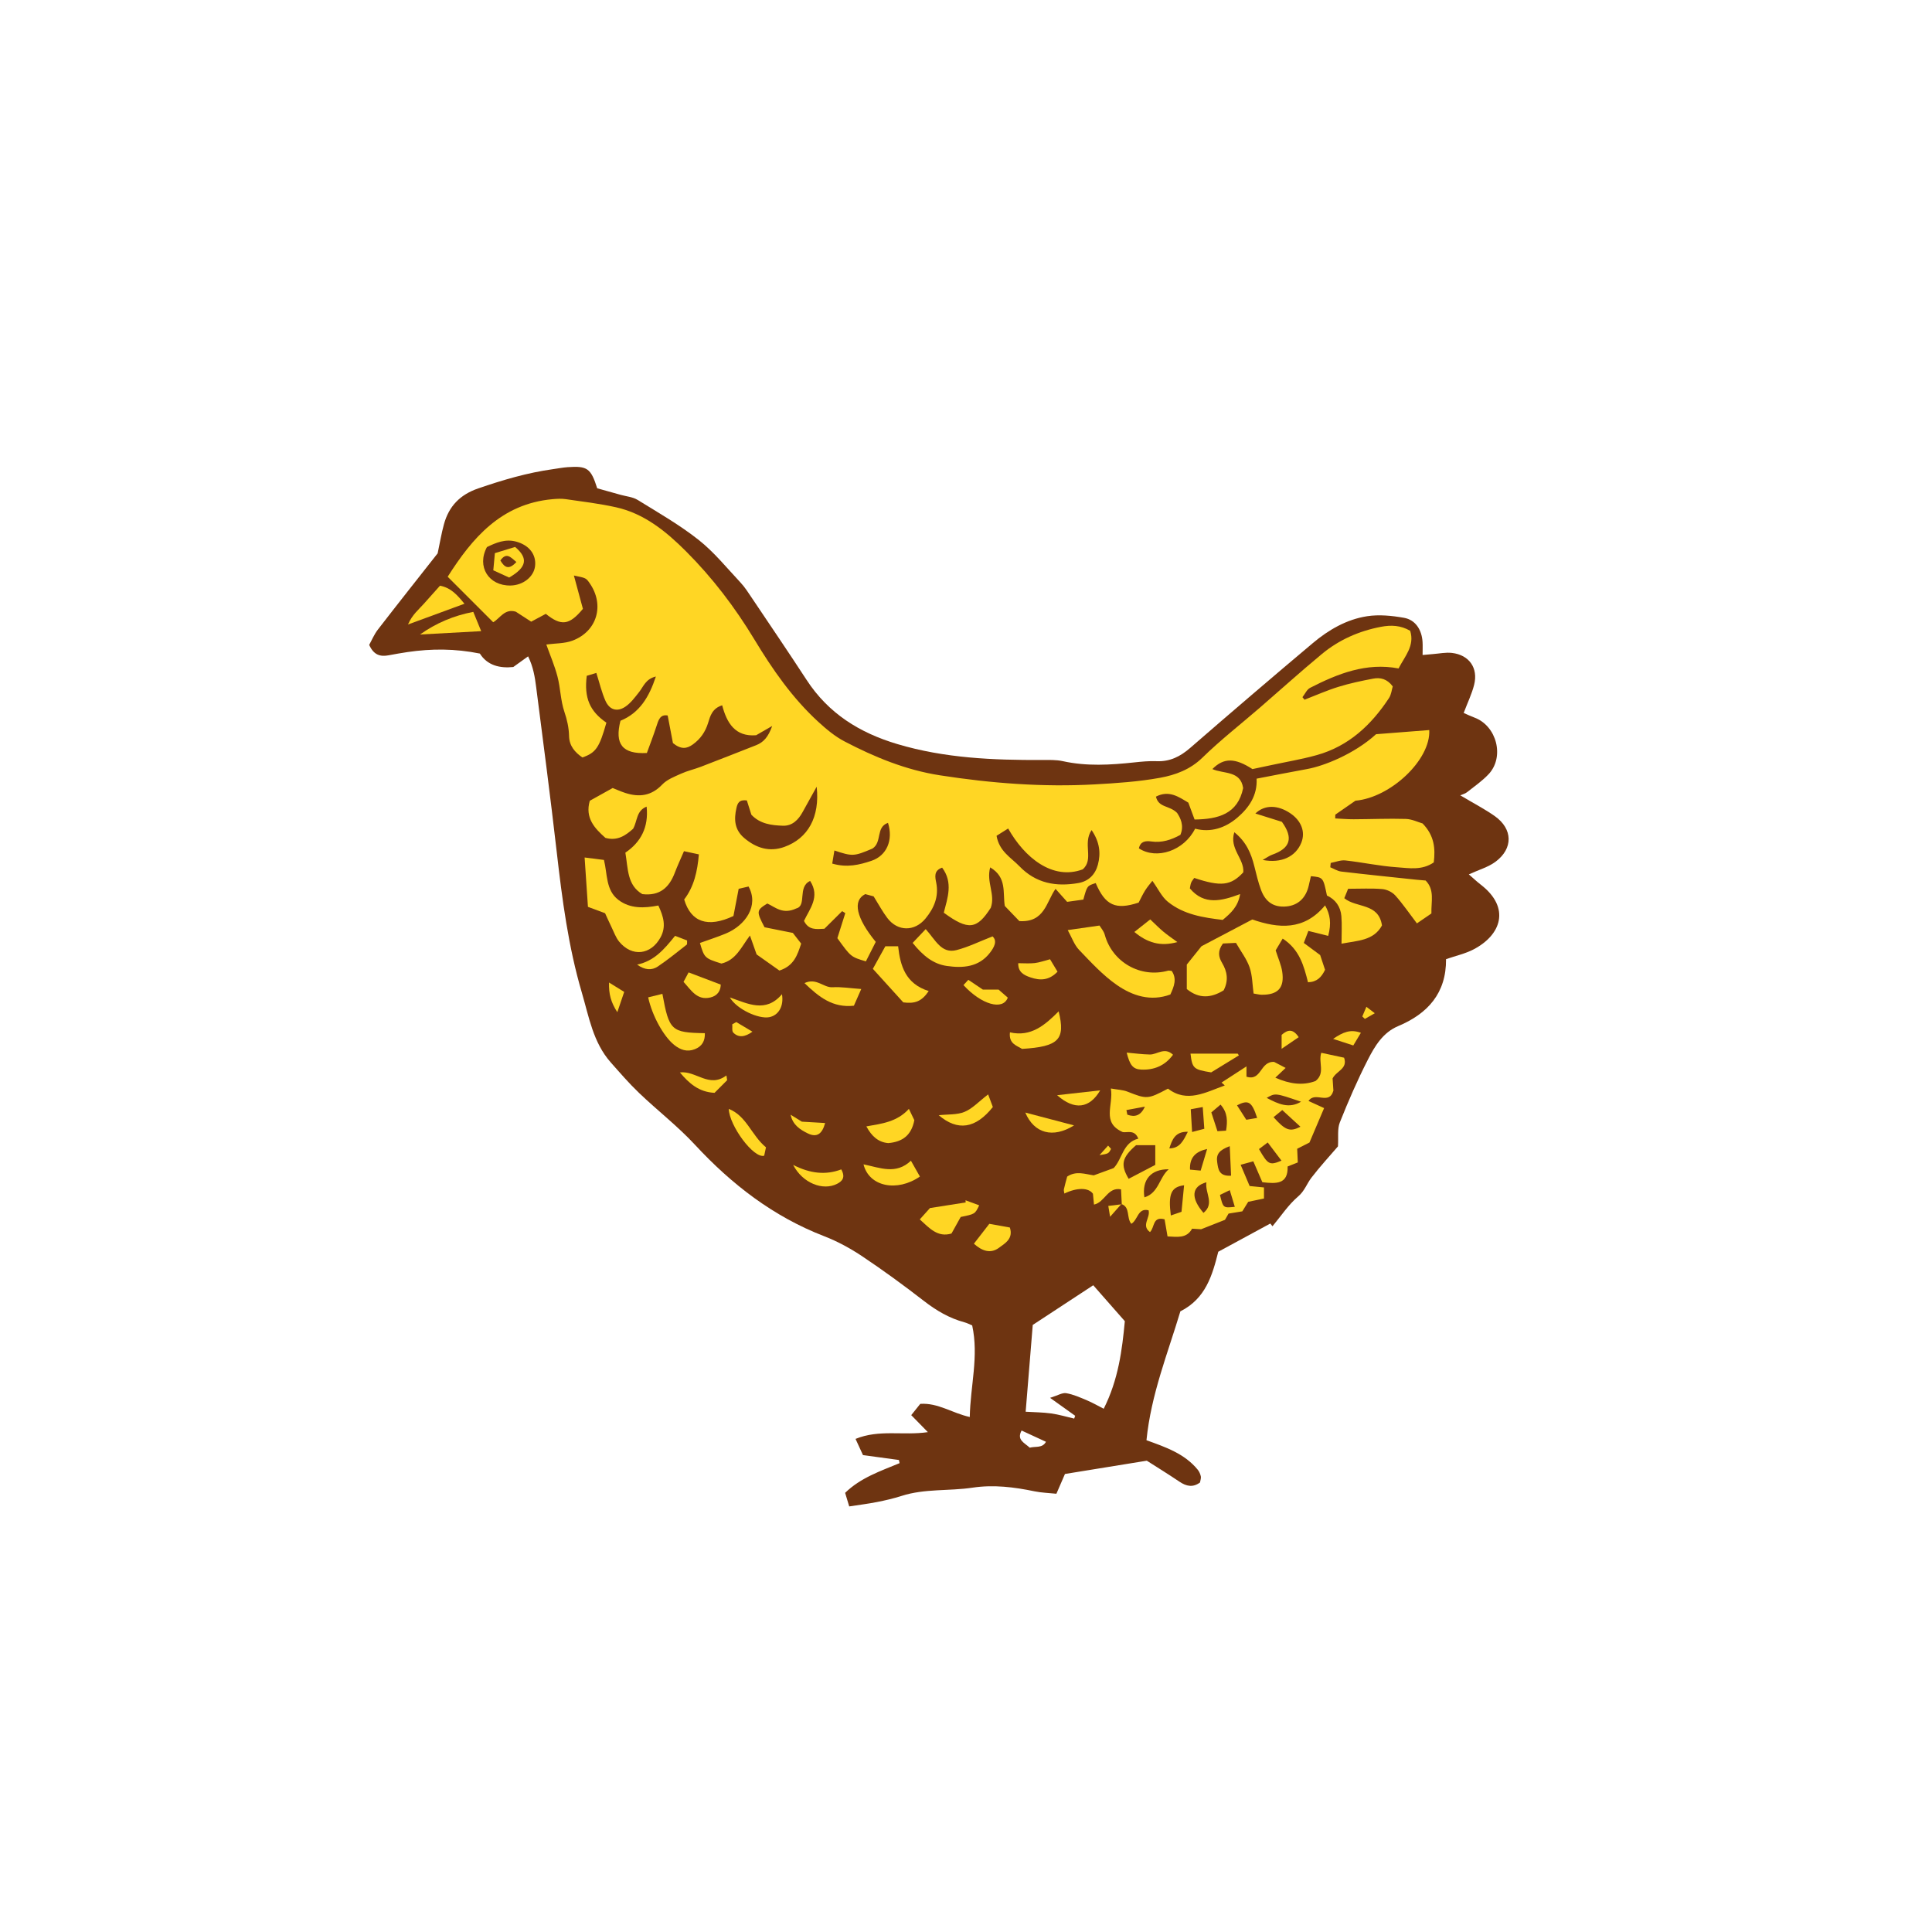 <svg version="1.1" id="svg" xmlns="http://www.w3.org/2000/svg" xmlns:xlink="http://www.w3.org/1999/xlink" x="0px" y="0px"
	 width="200px" height="200px" viewBox="0 0 200 200" enable-background="new 0 0 200 200" xml:space="preserve">
<path class="stroke" fill="#6e3411"  fill-rule="evenodd" clip-rule="evenodd" d="M54.669,67.946c-0.573,0.412-1.017,0.732-1.536,1.104
	c-1.401,0.143-2.679-0.162-3.458-1.393c-2.556-0.521-5.012-0.517-7.47-0.158c-0.662,0.096-1.319,0.216-1.977,0.338
	c-0.847,0.157-1.535-0.01-2.009-1.08c0.253-0.454,0.505-1.072,0.898-1.582c2.077-2.689,4.188-5.352,6.189-7.896
	c0.235-1.108,0.393-2.069,0.649-3.003c0.511-1.863,1.652-3.062,3.548-3.715c2.536-0.873,5.085-1.623,7.742-1.994
	c0.509-0.071,1.016-0.171,1.527-0.207c2.025-0.141,2.395,0.118,3.05,2.187c0.752,0.21,1.588,0.442,2.422,0.677
	c0.593,0.167,1.259,0.217,1.764,0.528c2.141,1.321,4.342,2.581,6.309,4.134c1.604,1.268,2.921,2.904,4.332,4.409
	c0.454,0.484,0.817,1.058,1.19,1.614c1.896,2.822,3.807,5.633,5.663,8.481c2.255,3.46,5.467,5.465,9.376,6.632
	c4.916,1.468,9.937,1.673,15.001,1.652c0.718-0.003,1.459-0.03,2.152,0.123c2.462,0.543,4.921,0.392,7.39,0.127
	c0.768-0.083,1.546-0.157,2.314-0.126c1.382,0.059,2.451-0.485,3.479-1.378c4.204-3.65,8.435-7.27,12.697-10.853
	c1.631-1.372,3.495-2.45,5.616-2.776c1.237-0.19,2.566-0.056,3.813,0.164c1.183,0.208,1.847,1.238,1.922,2.499
	c0.025,0.404,0.004,0.812,0.004,1.352c0.39-0.035,0.719-0.069,1.048-0.094c0.665-0.049,1.342-0.197,1.992-0.121
	c1.783,0.209,2.732,1.557,2.297,3.295c-0.234,0.938-0.669,1.826-1.083,2.92c0.327,0.142,0.716,0.33,1.12,0.481
	c2.301,0.857,3.136,4.065,1.466,5.851c-0.661,0.706-1.477,1.27-2.241,1.873c-0.198,0.157-0.472,0.221-0.7,0.322
	c1.398,0.833,2.535,1.419,3.57,2.149c1.882,1.326,1.928,3.362,0.071,4.733c-0.751,0.555-1.713,0.823-2.753,1.301
	c0.423,0.365,0.816,0.74,1.244,1.07c3.089,2.385,2.127,5.205-0.778,6.707c-0.852,0.44-1.823,0.652-2.824,0.999
	c0.029,3.513-1.885,5.641-4.958,6.931c-1.584,0.665-2.422,2.081-3.141,3.487c-1.077,2.105-2.021,4.286-2.897,6.484
	c-0.27,0.677-0.132,1.516-0.193,2.479c-0.848,0.99-1.852,2.074-2.747,3.242c-0.479,0.625-0.702,1.369-1.377,1.944
	c-1.02,0.869-1.782,2.041-2.654,3.084c-0.075-0.094-0.15-0.188-0.225-0.284c-1.768,0.959-3.535,1.917-5.388,2.922
	c-0.603,2.398-1.291,4.85-3.923,6.168c-1.298,4.338-3.034,8.589-3.509,13.343c1.995,0.719,3.962,1.396,5.314,3.062
	c0.154,0.19,0.263,0.445,0.313,0.685c0.038,0.185-0.049,0.396-0.084,0.628c-0.747,0.546-1.416,0.396-2.128-0.083
	c-1.229-0.827-2.492-1.604-3.381-2.173c-3.079,0.5-5.708,0.927-8.472,1.375c-0.21,0.485-0.522,1.207-0.886,2.047
	c-0.839-0.088-1.553-0.104-2.24-0.247c-2.132-0.443-4.253-0.712-6.443-0.383c-2.435,0.367-4.946,0.083-7.343,0.854
	c-0.831,0.267-1.688,0.464-2.543,0.633c-0.939,0.186-1.892,0.302-2.878,0.455c-0.177-0.587-0.292-0.969-0.424-1.405
	c1.602-1.565,3.66-2.254,5.637-3.074c-0.022-0.109-0.045-0.219-0.068-0.328c-1.203-0.165-2.407-0.327-3.72-0.506
	c-0.225-0.487-0.45-0.978-0.771-1.677c2.463-1.008,4.921-0.32,7.489-0.701c-0.627-0.641-1.133-1.156-1.723-1.758
	c0.335-0.418,0.64-0.8,0.935-1.168c1.851-0.121,3.298,0.957,5.125,1.36c0.06-3.216,0.948-6.273,0.25-9.48
	c-0.245-0.1-0.515-0.246-0.802-0.323c-1.57-0.421-2.916-1.219-4.2-2.214c-2.07-1.603-4.188-3.153-6.364-4.607
	c-1.234-0.826-2.572-1.556-3.955-2.091c-5.268-2.035-9.571-5.36-13.38-9.469c-1.781-1.921-3.88-3.542-5.78-5.358
	c-1.041-0.994-1.986-2.092-2.941-3.171c-1.82-2.059-2.249-4.708-2.987-7.216c-1.402-4.764-2.039-9.666-2.602-14.584
	c-0.652-5.683-1.395-11.355-2.124-17.029C55.374,70.096,55.204,69.035,54.669,67.946z M116.441,136.767
	c-1.23-1.399-2.29-2.605-3.269-3.718c-2.188,1.436-4.24,2.782-6.262,4.108c-0.242,2.959-0.485,5.946-0.734,8.986
	c0.911,0.056,1.785,0.057,2.643,0.177c0.803,0.112,1.589,0.351,2.381,0.533c0.033-0.097,0.066-0.194,0.101-0.292
	c-0.76-0.544-1.521-1.088-2.597-1.857c0.791-0.245,1.264-0.552,1.672-0.482c0.739,0.126,1.454,0.449,2.155,0.744
	c0.593,0.25,1.153,0.577,1.724,0.867C115.774,142.83,116.167,139.728,116.441,136.767z M106.599,149.863
	c0.631-0.164,1.302,0.071,1.679-0.609c-0.857-0.396-1.663-0.769-2.524-1.167C105.229,149.061,106.023,149.333,106.599,149.863z"/>
<path fill-rule="evenodd" clip-rule="evenodd" fill="#ffd624" class="fill" d="M138.22,84.724c0.635,0.029,1.27,0.088,1.904,0.085
	c1.802-0.006,3.604-0.087,5.402-0.034c0.643,0.019,1.277,0.338,1.741,0.47c1.221,1.256,1.33,2.592,1.158,4.03
	c-1.229,0.849-2.563,0.59-3.803,0.505c-1.792-0.122-3.562-0.509-5.351-0.708c-0.49-0.054-1.01,0.165-1.516,0.258
	c-0.015,0.149-0.03,0.3-0.045,0.45c0.377,0.152,0.745,0.397,1.135,0.443c2.606,0.308,5.216,0.572,7.825,0.849
	c0.304,0.033,0.609,0.053,0.911,0.079c0.955,0.979,0.562,2.143,0.598,3.411c-0.518,0.354-1.08,0.739-1.501,1.027
	c-0.824-1.082-1.472-2.04-2.239-2.892c-0.314-0.349-0.872-0.62-1.343-0.66c-1.111-0.095-2.236-0.031-3.539-0.031
	c-0.075,0.186-0.22,0.539-0.396,0.975c1.258,1.04,3.551,0.464,3.9,2.821c-0.857,1.588-2.544,1.568-4.187,1.888
	c0-1.056,0.059-1.962-0.016-2.857c-0.083-0.982-0.616-1.727-1.494-2.13c-0.39-1.879-0.39-1.879-1.66-2.001
	c-0.073,0.319-0.148,0.651-0.225,0.983c-0.293,1.276-1.111,2.038-2.307,2.149c-1.264,0.116-2.143-0.412-2.624-1.693
	c-0.3-0.799-0.493-1.642-0.701-2.473c-0.328-1.311-0.823-2.514-2.07-3.516c-0.553,1.695,1.046,2.74,0.929,4.148
	c-1.275,1.383-2.309,1.507-5.08,0.583c-0.102,0.151-0.24,0.304-0.316,0.483c-0.076,0.18-0.092,0.386-0.137,0.598
	c1.484,1.776,3.288,1.302,5.206,0.589c-0.225,1.313-0.939,1.952-1.805,2.675c-1.975-0.238-4.02-0.534-5.682-1.881
	c-0.625-0.505-0.996-1.326-1.599-2.165c-0.197,0.258-0.503,0.604-0.746,0.99c-0.27,0.429-0.481,0.895-0.674,1.263
	c-2.396,0.791-3.457,0.286-4.446-2.02c-0.891,0.283-0.891,0.283-1.28,1.708c-0.519,0.073-1.104,0.153-1.678,0.234
	c-0.405-0.454-0.741-0.83-1.201-1.345c-0.964,1.359-1.122,3.5-3.744,3.339c-0.378-0.394-0.962-1-1.51-1.57
	c-0.22-1.385,0.239-2.958-1.51-3.992c-0.424,1.524,0.558,2.803,0.061,4.182c-1.435,2.247-2.324,2.369-4.864,0.511
	c0.386-1.523,0.986-3.115-0.171-4.666c-0.895,0.305-0.724,0.997-0.614,1.55c0.29,1.453-0.226,2.644-1.105,3.714
	c-1.129,1.376-2.884,1.358-3.951-0.044c-0.495-0.65-0.882-1.383-1.422-2.245c-0.192-0.052-0.572-0.156-0.866-0.235
	c-1.346,0.67-0.935,2.483,1.086,4.945c-0.325,0.64-0.681,1.344-1.022,2.018c-1.555-0.461-1.555-0.461-2.953-2.402
	c0.279-0.882,0.55-1.737,0.821-2.592c-0.108-0.069-0.216-0.138-0.324-0.206c-0.62,0.614-1.239,1.228-1.84,1.824
	c-0.85,0.049-1.631,0.155-2.112-0.812c0.589-1.255,1.694-2.497,0.637-4.137c-1.334,0.605-0.318,2.556-1.429,2.843
	c-1.411,0.666-2.184-0.136-3.004-0.509c-1.131,0.699-1.15,0.814-0.287,2.459c0.773,0.156,1.711,0.343,2.93,0.587
	c0.159,0.204,0.5,0.64,0.862,1.106c-0.388,1.168-0.729,2.292-2.252,2.79c-0.788-0.558-1.655-1.171-2.362-1.671
	c-0.259-0.735-0.439-1.247-0.69-1.958c-0.914,1.219-1.437,2.542-2.952,2.904c-1.727-0.545-1.774-0.588-2.223-2.132
	c0.889-0.322,1.804-0.613,2.687-0.98c2.018-0.842,3.447-2.876,2.343-4.864c-0.327,0.077-0.691,0.162-1.022,0.24
	c-0.204,1.061-0.386,2.002-0.542,2.814c-2.661,1.254-4.403,0.629-5.099-1.711c1.015-1.325,1.372-2.902,1.52-4.669
	c-0.494-0.106-0.917-0.197-1.54-0.331c-0.331,0.772-0.672,1.498-0.956,2.246c-0.577,1.519-1.555,2.41-3.355,2.199
	c-1.583-0.924-1.47-2.626-1.757-4.293c1.598-1.082,2.426-2.625,2.2-4.764c-1.082,0.425-0.938,1.472-1.398,2.292
	c-0.743,0.659-1.594,1.298-2.867,0.943c-1.117-0.992-2.131-2.061-1.618-3.842c0.754-0.42,1.511-0.842,2.369-1.32
	c0.375,0.147,0.838,0.358,1.319,0.514c1.435,0.461,2.69,0.306,3.809-0.872c0.499-0.525,1.27-0.819,1.958-1.129
	c0.653-0.296,1.367-0.453,2.039-0.711c1.914-0.734,3.821-1.486,5.728-2.236c0.754-0.297,1.249-0.833,1.659-1.989
	c-0.744,0.43-1.189,0.686-1.661,0.958c-2.167,0.18-3.036-1.264-3.516-3.099c-1.042,0.329-1.239,1.115-1.457,1.825
	c-0.286,0.93-0.792,1.658-1.576,2.225c-0.612,0.441-1.206,0.559-2.064-0.137c-0.146-0.766-0.334-1.753-0.545-2.857
	c-0.789-0.144-0.958,0.485-1.169,1.134c-0.311,0.958-0.677,1.897-0.985,2.748c-2.545,0.137-3.352-0.931-2.733-3.338
	c1.971-0.806,2.962-2.442,3.666-4.579c-1.059,0.249-1.281,1.034-1.731,1.602c-0.437,0.554-0.879,1.159-1.454,1.538
	c-0.839,0.553-1.619,0.307-2.032-0.62c-0.393-0.879-0.61-1.836-0.946-2.89c-0.331,0.098-0.686,0.205-0.993,0.296
	c-0.287,2.29,0.309,3.663,2.033,4.852c-0.732,2.588-1.082,3.105-2.482,3.602c-0.77-0.52-1.361-1.199-1.383-2.215
	c-0.02-0.876-0.202-1.68-0.487-2.522c-0.392-1.157-0.399-2.439-0.709-3.632c-0.296-1.138-0.77-2.23-1.158-3.324
	c0.941-0.128,1.885-0.093,2.702-0.398c2.572-0.961,3.352-3.712,1.779-5.958c-0.372-0.531-0.372-0.531-1.626-0.785
	c0.33,1.221,0.652,2.409,0.934,3.45c-1.413,1.709-2.248,1.799-3.842,0.517c-0.446,0.238-0.929,0.498-1.512,0.81
	c-0.517-0.335-1.07-0.693-1.592-1.032c-1.155-0.359-1.642,0.696-2.342,1.09c-1.564-1.565-3.079-3.077-4.712-4.71
	c2.537-3.997,5.527-7.541,10.839-8.028c0.459-0.042,0.934-0.069,1.387-0.003c1.734,0.251,3.481,0.459,5.189,0.838
	c2.935,0.649,5.204,2.511,7.245,4.55c2.737,2.733,5.081,5.809,7.09,9.137c1.871,3.098,3.931,6.069,6.621,8.531
	c0.831,0.76,1.725,1.51,2.715,2.026c3.115,1.625,6.342,2.957,9.859,3.504c5.319,0.828,10.659,1.239,16.036,0.941
	c2.264-0.125,4.543-0.279,6.767-0.683c1.585-0.289,3.114-0.848,4.382-2.083c1.876-1.831,3.955-3.452,5.941-5.17
	c2.142-1.853,4.245-3.754,6.425-5.56c1.775-1.472,3.846-2.382,6.12-2.816c1.043-0.199,2.043-0.161,3.023,0.415
	c0.483,1.553-0.547,2.621-1.204,3.896c-3.34-0.636-6.289,0.539-9.156,2.006c-0.34,0.174-0.532,0.638-0.793,0.967
	c0.071,0.088,0.143,0.176,0.214,0.263c1.167-0.45,2.314-0.963,3.506-1.332c1.175-0.364,2.389-0.621,3.599-0.849
	c0.733-0.139,1.44,0.012,2.028,0.803c-0.108,0.352-0.149,0.841-0.386,1.203c-1.833,2.791-4.174,4.985-7.47,5.906
	c-1.576,0.44-3.2,0.709-4.803,1.055c-0.593,0.127-1.187,0.252-1.864,0.396c-1.78-1.151-2.95-1.214-4.149-0.002
	c1.173,0.521,2.914,0.136,3.185,1.967c-0.548,2.688-2.586,3.225-5.027,3.254c-0.197-0.533-0.409-1.103-0.647-1.746
	c-1.005-0.603-2.002-1.321-3.353-0.622c0.274,1.172,1.402,0.888,2.19,1.685c0.328,0.501,0.755,1.291,0.341,2.272
	c-0.966,0.532-1.931,0.836-2.997,0.686c-0.619-0.086-1.138-0.021-1.3,0.712c1.838,1.204,4.675,0.251,5.821-2.037
	c1.628,0.43,3.137-0.085,4.372-1.142c1.18-1.008,2.087-2.28,1.993-4.036c1.748-0.334,3.492-0.683,5.242-0.999
	c1.672-0.301,4.835-1.521,7.126-3.604c1.728-0.135,3.615-0.281,5.506-0.429c0.162,3.086-4.017,6.997-7.642,7.313
	c-0.692,0.479-1.388,0.961-2.084,1.444C138.225,84.458,138.223,84.591,138.22,84.724z M77.313,82.859
	c-0.814-0.104-0.967,0.304-1.079,0.797c-0.27,1.179-0.195,2.248,0.812,3.098c1.23,1.04,2.611,1.475,4.156,0.917
	c2.44-0.88,3.685-3.086,3.34-6.232c-0.583,1.05-1.019,1.828-1.447,2.611c-0.447,0.818-1.077,1.46-2.045,1.429
	c-1.179-0.038-2.372-0.184-3.269-1.14C77.626,83.851,77.474,83.37,77.313,82.859z M103.163,86.522
	c0.282,1.617,1.492,2.246,2.37,3.155c1.712,1.776,3.795,2.137,6.099,1.736c1.067-0.186,1.751-0.89,2.02-1.897
	c0.318-1.198,0.186-2.354-0.651-3.585c-0.958,1.408,0.283,3.045-0.927,4.069c-3.13,1.155-6.025-1.238-7.71-4.233
	C103.938,86.034,103.522,86.296,103.163,86.522z M50.407,56.633c-1.083,2.022,0.179,4.02,2.446,3.979
	c1.299-0.022,2.406-0.899,2.537-2.007c0.141-1.195-0.602-2.167-1.958-2.538C52.312,55.761,51.333,56.185,50.407,56.633z
	 M129.956,84.214c1.007,0.315,1.897,0.595,2.745,0.861c1.211,1.678,0.878,2.738-1.01,3.405c-0.291,0.104-0.55,0.301-0.979,0.542
	c1.931,0.376,3.414-0.342,3.996-1.777c0.452-1.114,0.016-2.279-1.144-3.06C132.303,83.335,130.932,83.271,129.956,84.214z
	 M86.377,88.043c-0.085,0.513-0.151,0.91-0.225,1.354c1.531,0.447,2.814,0.135,4.073-0.291c1.557-0.525,2.266-2.131,1.7-3.924
	c-1.289,0.441-0.583,1.998-1.608,2.662C88.409,88.655,88.256,88.67,86.377,88.043z"/>
<path fill-rule="evenodd" clip-rule="evenodd" fill="#ffd624" class="fill" d="M116.125,124.669c-0.023-0.486-0.046-0.972-0.075-1.546
	c-1.383-0.277-1.673,1.342-2.801,1.576c-0.034-0.354-0.07-0.739-0.108-1.123c-0.46-0.646-1.633-0.661-2.957-0.021
	c-0.02-0.159-0.079-0.314-0.048-0.452c0.098-0.447,0.229-0.887,0.34-1.306c0.929-0.619,1.838-0.256,2.749-0.125
	c0.667-0.244,1.34-0.49,2.062-0.754c0.905-0.947,0.939-2.648,2.55-3.045c-0.377-0.965-1.123-0.604-1.603-0.677
	c-2.253-0.995-0.938-2.791-1.238-4.516c0.696,0.125,1.238,0.137,1.712,0.323c2.01,0.792,2.105,0.806,4.203-0.309
	c1.961,1.513,3.907,0.376,5.878-0.329c-0.111-0.1-0.222-0.2-0.333-0.3c0.862-0.56,1.725-1.119,2.579-1.673c0,0.244,0,0.644,0,1.067
	c1.584,0.495,1.381-1.615,2.864-1.53c0.154,0.081,0.601,0.314,1.19,0.622c-0.373,0.354-0.667,0.632-1.065,1.009
	c1.479,0.659,2.84,0.839,4.16,0.347c1.039-0.83,0.266-1.92,0.592-2.922c0.82,0.175,1.591,0.341,2.364,0.507
	c0.399,1.161-0.786,1.348-1.19,2.147c0.024,0.374,0.058,0.874,0.083,1.262c-0.442,1.553-1.891,0.036-2.576,1.072
	c0.513,0.234,0.994,0.454,1.614,0.737c-0.524,1.234-1.038,2.443-1.516,3.567c-0.493,0.25-0.858,0.435-1.272,0.645
	c0.021,0.45,0.042,0.896,0.065,1.413c-0.354,0.142-0.675,0.269-1.055,0.42c0.062,1.852-1.166,1.797-2.615,1.628
	c-0.289-0.668-0.588-1.361-0.936-2.163c-0.397,0.108-0.757,0.208-1.312,0.359c0.348,0.823,0.637,1.505,0.931,2.199
	c0.545,0.054,0.982,0.097,1.485,0.147c0,0.358,0,0.699,0,1.146c-0.539,0.112-1.03,0.215-1.632,0.341
	c-0.159,0.256-0.368,0.595-0.61,0.987c-0.424,0.069-0.877,0.143-1.424,0.232c-0.115,0.2-0.261,0.456-0.37,0.645
	c-0.752,0.297-1.45,0.573-2.472,0.977c-0.045-0.003-0.449-0.028-0.934-0.058c-0.572,1.053-1.579,0.834-2.542,0.8
	c-0.109-0.639-0.21-1.219-0.305-1.771c-1.266-0.334-1.007,0.835-1.511,1.321c-0.945-0.682,0.067-1.483-0.146-2.256
	c-1.129-0.275-1.094,0.998-1.785,1.399c-0.534-0.613-0.079-1.719-1.034-2.049L116.125,124.669z M119.594,120.588
	c0-0.759,0-1.41,0-2.04c-0.733,0-1.371,0-1.987,0c-1.464,1.271-1.644,2.017-0.769,3.481
	C117.762,121.546,118.691,121.06,119.594,120.588z M120.988,121.043c-1.845-0.026-2.803,1.097-2.52,2.906
	C119.955,123.508,120.005,121.866,120.988,121.043z M121.205,125.825c0.416-0.143,0.795-0.274,1.104-0.38
	c0.1-1.028,0.183-1.874,0.267-2.744C121.233,122.864,120.914,123.604,121.205,125.825z M127.441,121.706
	c-0.048-1.08-0.092-2.038-0.138-3.055c-1.091,0.41-1.426,0.826-1.297,1.679C126.105,120.987,126.156,121.797,127.441,121.706z
	 M124.886,122.39c-1.565,0.432-1.624,1.633-0.302,3.168C125.765,124.587,124.727,123.518,124.886,122.39z M126.922,117.046
	c0.155-0.972,0.179-1.846-0.571-2.698c-0.332,0.281-0.625,0.527-0.955,0.808c0.223,0.685,0.422,1.3,0.633,1.945
	C126.389,117.08,126.628,117.064,126.922,117.046z M124.669,116.851c-0.056-0.77-0.104-1.456-0.162-2.25
	c-0.468,0.087-0.754,0.139-1.241,0.229c0.045,0.76,0.088,1.481,0.139,2.354C123.963,117.036,124.277,116.953,124.669,116.851z
	 M132.739,114.913c-0.344,0.281-0.621,0.507-0.902,0.738c1.236,1.375,1.697,1.542,2.783,0.988
	C134.002,116.072,133.412,115.531,132.739,114.913z M134.683,114.051c-2.667-0.914-2.667-0.914-3.555-0.399
	C132.345,114.298,133.437,114.793,134.683,114.051z M130.33,118.952c0.937,1.629,1.093,1.706,2.329,1.199
	c-0.463-0.613-0.912-1.206-1.424-1.883C130.9,118.521,130.644,118.716,130.33,118.952z M124.962,118.943
	c-1.179,0.263-1.83,0.86-1.772,2.136c0.376,0.035,0.733,0.068,1.102,0.102C124.541,120.347,124.752,119.645,124.962,118.943z
	 M129.016,115.918c0.379-0.064,0.742-0.125,1.124-0.19c-0.551-1.695-0.903-1.913-2.083-1.306
	C128.359,114.894,128.657,115.359,129.016,115.918z M121.048,118.883c1.09-0.012,1.453-0.788,1.914-1.721
	C121.641,117.121,121.335,117.998,121.048,118.883z M126.29,123.699c0.333,1.361,0.333,1.361,1.537,1.231
	c-0.17-0.56-0.33-1.089-0.522-1.725C126.875,123.414,126.624,123.536,126.29,123.699z M116.607,114.914
	c0.031,0.157,0.062,0.315,0.092,0.474c0.755,0.28,1.392,0.131,1.818-0.829C117.88,114.677,117.243,114.795,116.607,114.914z"/>
<path fill-rule="evenodd" clip-rule="evenodd" fill="#ffd624" class="fill" d="M137.495,96.883c-0.695-0.174-1.294-0.323-2.054-0.514
	c-0.143,0.376-0.291,0.767-0.472,1.244c0.582,0.431,1.069,0.792,1.694,1.255c0.142,0.427,0.333,1.003,0.506,1.526
	c-0.38,0.785-0.847,1.259-1.765,1.289c-0.432-1.705-0.875-3.389-2.622-4.52c-0.292,0.488-0.537,0.898-0.727,1.218
	c0.264,0.833,0.572,1.5,0.678,2.198c0.254,1.678-0.439,2.419-2.134,2.396c-0.252-0.003-0.503-0.075-0.829-0.126
	c-0.126-0.916-0.121-1.865-0.413-2.712c-0.294-0.858-0.884-1.615-1.411-2.531c-0.485,0.023-0.967,0.046-1.346,0.064
	c-0.573,0.773-0.464,1.382-0.089,2.012c0.532,0.891,0.687,1.82,0.16,2.837c-1.266,0.78-2.528,0.917-3.815-0.134
	c0-0.843,0-1.66,0-2.533c0.495-0.617,1.037-1.293,1.522-1.898c1.777-0.935,3.499-1.842,5.258-2.769
	c2.717,0.93,5.341,1.181,7.535-1.461C137.7,94.668,137.841,95.563,137.495,96.883z"/>
<path fill-rule="evenodd" clip-rule="evenodd" fill="#ffd624" class="fill" d="M62.637,94.537c-0.721-0.269-1.192-0.444-1.773-0.66
	c-0.112-1.658-0.221-3.276-0.345-5.11c0.795,0.101,1.377,0.175,2.002,0.254c0.371,1.471,0.176,3.126,1.489,4.131
	c1.225,0.937,2.688,0.87,4.142,0.586c0.533,1.139,0.839,2.175,0.226,3.3c-0.994,1.824-2.951,2.054-4.28,0.444
	c-0.349-0.421-0.536-0.98-0.783-1.483C63.072,95.5,62.847,94.991,62.637,94.537z"/>
<path fill-rule="evenodd" clip-rule="evenodd" fill="#ffd624" class="fill" d="M110.531,96.284c1.24-0.178,2.144-0.308,3.288-0.472
	c0.125,0.212,0.436,0.554,0.545,0.952c0.777,2.838,3.7,4.513,6.551,3.719c0.089-0.025,0.195,0.011,0.378,0.023
	c0.557,0.811,0.256,1.595-0.139,2.444c-2.042,0.753-3.919,0.133-5.529-0.979c-1.454-1.006-2.688-2.357-3.924-3.646
	C111.201,97.803,110.952,97.039,110.531,96.284z"/>
<path fill-rule="evenodd" clip-rule="evenodd" fill="#ffd624" class="fill" d="M94.477,97.609c0.453-0.478,0.869-0.917,1.351-1.427
	c1.028,1.137,1.624,2.576,3.193,2.17c1.22-0.315,2.373-0.891,3.729-1.417c0.522,0.481,0.16,1.137-0.269,1.692
	c-1.153,1.495-2.8,1.611-4.475,1.367C96.626,99.793,95.565,98.963,94.477,97.609z"/>
<path fill-rule="evenodd" clip-rule="evenodd" fill="#ffd624" class="fill" d="M96.139,102.593c-0.729,1.089-1.441,1.328-2.631,1.173
	c-0.941-1.039-2.031-2.24-3.15-3.474c0.48-0.867,0.873-1.577,1.292-2.334c0.421,0,0.812,0,1.324,0
	C93.195,99.989,93.741,101.841,96.139,102.593z"/>
<path fill-rule="evenodd" clip-rule="evenodd" fill="#ffd624" class="fill" d="M99.452,125.979c-0.301,0.542-0.596,1.073-0.954,1.715
	c-1.425,0.428-2.273-0.542-3.282-1.461c0.465-0.519,0.864-0.965,1.054-1.176c1.421-0.223,2.558-0.402,3.697-0.582
	c-0.006-0.075-0.011-0.148-0.017-0.223c0.47,0.174,0.939,0.347,1.415,0.523C100.934,125.678,100.934,125.678,99.452,125.979z"/>
<path fill-rule="evenodd" clip-rule="evenodd" fill="#ffd624" class="fill" d="M68.571,102.884c0.699,3.814,0.916,4.01,4.396,4.071
	c0.027,0.799-0.288,1.363-1.038,1.658c-0.807,0.318-1.508,0.066-2.147-0.451c-1.085-0.878-2.265-2.991-2.683-4.916
	C67.584,103.126,68.073,103.006,68.571,102.884z"/>
<path fill-rule="evenodd" clip-rule="evenodd" fill="#ffd624" class="fill" d="M109.592,104.694c0.726,2.928,0.002,3.653-3.789,3.887
	c-0.553-0.349-1.392-0.523-1.254-1.713C106.729,107.371,108.183,106.113,109.592,104.694z"/>
<path fill-rule="evenodd" clip-rule="evenodd" fill="#ffd624" class="fill" d="M48.08,62.5c-1.979,0.727-3.785,1.391-5.845,2.147
	c0.438-1.02,1.108-1.542,1.652-2.156c0.543-0.613,1.09-1.22,1.662-1.86C46.677,60.845,47.335,61.588,48.08,62.5z"/>
<path fill-rule="evenodd" clip-rule="evenodd" fill="#ffd624" class="fill" d="M91.953,118.334c-0.998-0.083-1.703-0.674-2.268-1.731
	c1.599-0.28,3.177-0.459,4.403-1.813c0.255,0.53,0.442,0.918,0.564,1.172C94.34,117.564,93.398,118.205,91.953,118.334z"/>
<path fill-rule="evenodd" clip-rule="evenodd" fill="#ffd624" class="fill" d="M89.391,120.532c1.753,0.366,3.367,1.086,4.908-0.375
	c0.35,0.616,0.64,1.128,0.929,1.638C92.875,123.422,89.963,122.856,89.391,120.532z"/>
<path fill-rule="evenodd" clip-rule="evenodd" fill="#ffd624" class="fill" d="M43.479,65.683c1.691-1.194,3.453-1.938,5.515-2.344
	c0.275,0.67,0.509,1.242,0.818,1.998C47.535,65.461,45.507,65.572,43.479,65.683z"/>
<path fill-rule="evenodd" clip-rule="evenodd" fill="#ffd624" class="fill" d="M83.28,101.769c1.245-0.581,1.963,0.486,2.901,0.431
	c0.913-0.054,1.839,0.103,2.976,0.182c-0.28,0.635-0.515,1.168-0.762,1.729C86.203,104.348,84.788,103.221,83.28,101.769z"/>
<path fill-rule="evenodd" clip-rule="evenodd" fill="#ffd624" class="fill" d="M102.292,113.292c0.221,0.594,0.369,0.988,0.487,1.306
	c-1.788,2.246-3.641,2.518-5.602,0.849c0.943-0.104,1.89-0.026,2.672-0.347C100.657,114.77,101.305,114.049,102.292,113.292z"/>
<path fill-rule="evenodd" clip-rule="evenodd" fill="#ffd624" class="fill" d="M100.818,128.748c0.565-0.729,1.059-1.366,1.595-2.058
	c0.731,0.132,1.417,0.255,2.127,0.382c0.381,1.154-0.5,1.638-1.132,2.102C102.554,129.804,101.676,129.522,100.818,128.748z"/>
<path fill-rule="evenodd" clip-rule="evenodd" fill="#ffd624" class="fill" d="M125.381,111.013c-1.835-0.296-1.957-0.407-2.141-1.943
	c1.637,0,3.26,0,4.884,0c0.042,0.062,0.085,0.122,0.127,0.183C127.298,109.838,126.343,110.423,125.381,111.013z"/>
<path fill-rule="evenodd" clip-rule="evenodd" fill="#ffd624" class="fill" d="M121.431,109.185c-0.833,1.139-1.969,1.602-3.297,1.538
	c-0.871-0.042-1.178-0.481-1.499-1.757c0.824,0.072,1.614,0.183,2.405,0.195C119.801,109.171,120.548,108.354,121.431,109.185z"/>
<path fill-rule="evenodd" clip-rule="evenodd" fill="#ffd624" class="fill" d="M79.294,118.771c-0.074,0.344-0.135,0.629-0.186,0.868
	c-1.088,0.32-3.614-3.114-3.667-4.848C77.291,115.52,77.787,117.53,79.294,118.771z"/>
<path fill-rule="evenodd" clip-rule="evenodd" fill="#ffd624" class="fill" d="M75.553,103.255c1.863,0.639,3.708,1.65,5.396-0.335
	c0.211,1.24-0.354,2.188-1.31,2.377C78.544,105.513,76.269,104.483,75.553,103.255z"/>
<path fill-rule="evenodd" clip-rule="evenodd" fill="#ffd624" class="fill" d="M71.283,100.663c1.208,0.458,2.23,0.846,3.329,1.262
	c-0.011,0.643-0.342,1.164-1.079,1.335c-1.38,0.321-1.971-0.746-2.774-1.616C70.949,101.288,71.13,100.947,71.283,100.663z"/>
<path fill-rule="evenodd" clip-rule="evenodd" fill="#ffd624" class="fill" d="M82.105,120.589c1.755,0.9,3.379,1.077,4.983,0.466
	c0.451,0.825,0.12,1.215-0.443,1.5C85.194,123.291,83.091,122.492,82.105,120.589z"/>
<path fill-rule="evenodd" clip-rule="evenodd" fill="#ffd624" class="fill" d="M69.881,96.879c0.472,0.181,0.877,0.336,1.247,0.479
	c-0.016,0.235,0.02,0.389-0.034,0.43c-0.988,0.768-1.956,1.565-2.993,2.262c-0.635,0.427-1.358,0.377-2.146-0.194
	C67.718,99.49,68.749,98.288,69.881,96.879z"/>
<path fill-rule="evenodd" clip-rule="evenodd" fill="#ffd624" class="fill" d="M109.475,100.589c-0.897,0.93-1.813,0.923-2.787,0.595
	c-0.693-0.234-1.303-0.544-1.282-1.474c0.616,0,1.17,0.049,1.711-0.014c0.495-0.058,0.976-0.237,1.583-0.394
	C108.924,99.676,109.175,100.092,109.475,100.589z"/>
<path fill-rule="evenodd" clip-rule="evenodd" fill="#ffd624" class="fill" d="M111.186,116.501c-2.194,1.367-4.134,0.829-5.049-1.33
	C107.782,115.604,109.381,116.025,111.186,116.501z"/>
<path fill-rule="evenodd" clip-rule="evenodd" fill="#ffd624" class="fill" d="M119.071,95.177c0.534,0.502,0.925,0.904,1.353,1.262
	c0.418,0.35,0.873,0.654,1.453,1.083c-1.773,0.497-3.122,0.058-4.448-1.045C118.003,96.022,118.507,95.623,119.071,95.177z"/>
<path fill-rule="evenodd" clip-rule="evenodd" fill="#ffd624" class="fill" d="M99.738,101.977c0.199-0.217,0.33-0.36,0.5-0.546
	c0.521,0.35,1.015,0.681,1.506,1.01c0.535,0,1.043,0,1.627,0c0.308,0.269,0.643,0.562,0.954,0.834
	C103.827,104.637,101.602,104.006,99.738,101.977z"/>
<path fill-rule="evenodd" clip-rule="evenodd" fill="#ffd624" class="fill" d="M70.385,111.018c1.664-0.212,3.009,1.663,4.813,0.311
	c0.025,0.163,0.05,0.327,0.077,0.49c-0.444,0.445-0.887,0.891-1.306,1.311C72.349,113.053,71.328,112.148,70.385,111.018z"/>
<path fill-rule="evenodd" clip-rule="evenodd" fill="#ffd624" class="fill" d="M109.433,113.374c1.433-0.161,2.867-0.322,4.458-0.501
	C112.79,114.75,111.23,114.967,109.433,113.374z"/>
<path fill-rule="evenodd" clip-rule="evenodd" fill="#ffd624" class="fill" d="M81.845,115.395c0.378,0.234,0.755,0.467,1.162,0.719
	c0.783,0.046,1.59,0.093,2.409,0.141c-0.305,1.149-0.868,1.523-1.786,1.078C82.829,116.945,82.057,116.446,81.845,115.395z"/>
<path fill-rule="evenodd" clip-rule="evenodd" fill="#ffd624" class="fill" d="M140.879,106.915c-0.288,0.479-0.502,0.835-0.787,1.31
	c-0.669-0.217-1.242-0.404-2.091-0.68C139.038,106.846,139.786,106.516,140.879,106.915z"/>
<path fill-rule="evenodd" clip-rule="evenodd" fill="#ffd624" class="fill" d="M63.904,104.782c-0.667-1.026-0.893-1.889-0.857-3.072
	c0.614,0.381,1.066,0.659,1.57,0.972C64.386,103.365,64.182,103.966,63.904,104.782z"/>
<path fill-rule="evenodd" clip-rule="evenodd" fill="#ffd624" class="fill" d="M76.222,105.804c0.555,0.332,1.113,0.664,1.669,0.997
	c-0.77,0.558-1.432,0.646-1.981,0.096c-0.162-0.162-0.078-0.569-0.106-0.863C75.943,105.957,76.083,105.881,76.222,105.804z"/>
<path fill-rule="evenodd" clip-rule="evenodd" fill="#ffd624" class="fill" d="M134.441,107.368c-0.562,0.383-1.075,0.731-1.768,1.203
	c0-0.644,0-1.062,0-1.441C133.317,106.562,133.853,106.483,134.441,107.368z"/>
<path fill-rule="evenodd" clip-rule="evenodd" fill="#ffd624" class="fill" d="M116.085,124.642c-0.354,0.4-0.708,0.799-1.17,1.318
	c-0.06-0.368-0.109-0.668-0.184-1.123c0.521-0.066,0.952-0.121,1.39-0.171C116.125,124.669,116.085,124.642,116.085,124.642z"/>
<path fill-rule="evenodd" clip-rule="evenodd" fill="#ffd624" class="fill" d="M141.025,105.222c0.126-0.298,0.254-0.596,0.424-0.998
	c0.286,0.219,0.492,0.378,0.868,0.666c-0.442,0.253-0.734,0.42-1.027,0.588C141.202,105.393,141.113,105.308,141.025,105.222z"/>
<path fill-rule="evenodd" clip-rule="evenodd" fill="#ffd624" class="fill" d="M113.819,119.582c0.385-0.429,0.633-0.704,0.892-0.991
	c0.196,0.23,0.314,0.329,0.299,0.356C114.748,119.431,114.745,119.429,113.819,119.582z"/>
<path fill-rule="evenodd" clip-rule="evenodd" fill="#ffd624" class="fill" d="M52.708,59.788c-0.529-0.242-1.03-0.47-1.642-0.75
	c0.053-0.574,0.101-1.105,0.163-1.776c0.768-0.236,1.474-0.453,2.095-0.643C54.716,57.798,54.53,58.729,52.708,59.788z
	 M53.456,58.179c-0.6-0.503-1.032-1.045-1.658-0.158C52.231,58.735,52.655,59.048,53.456,58.179z"/>
</svg>
